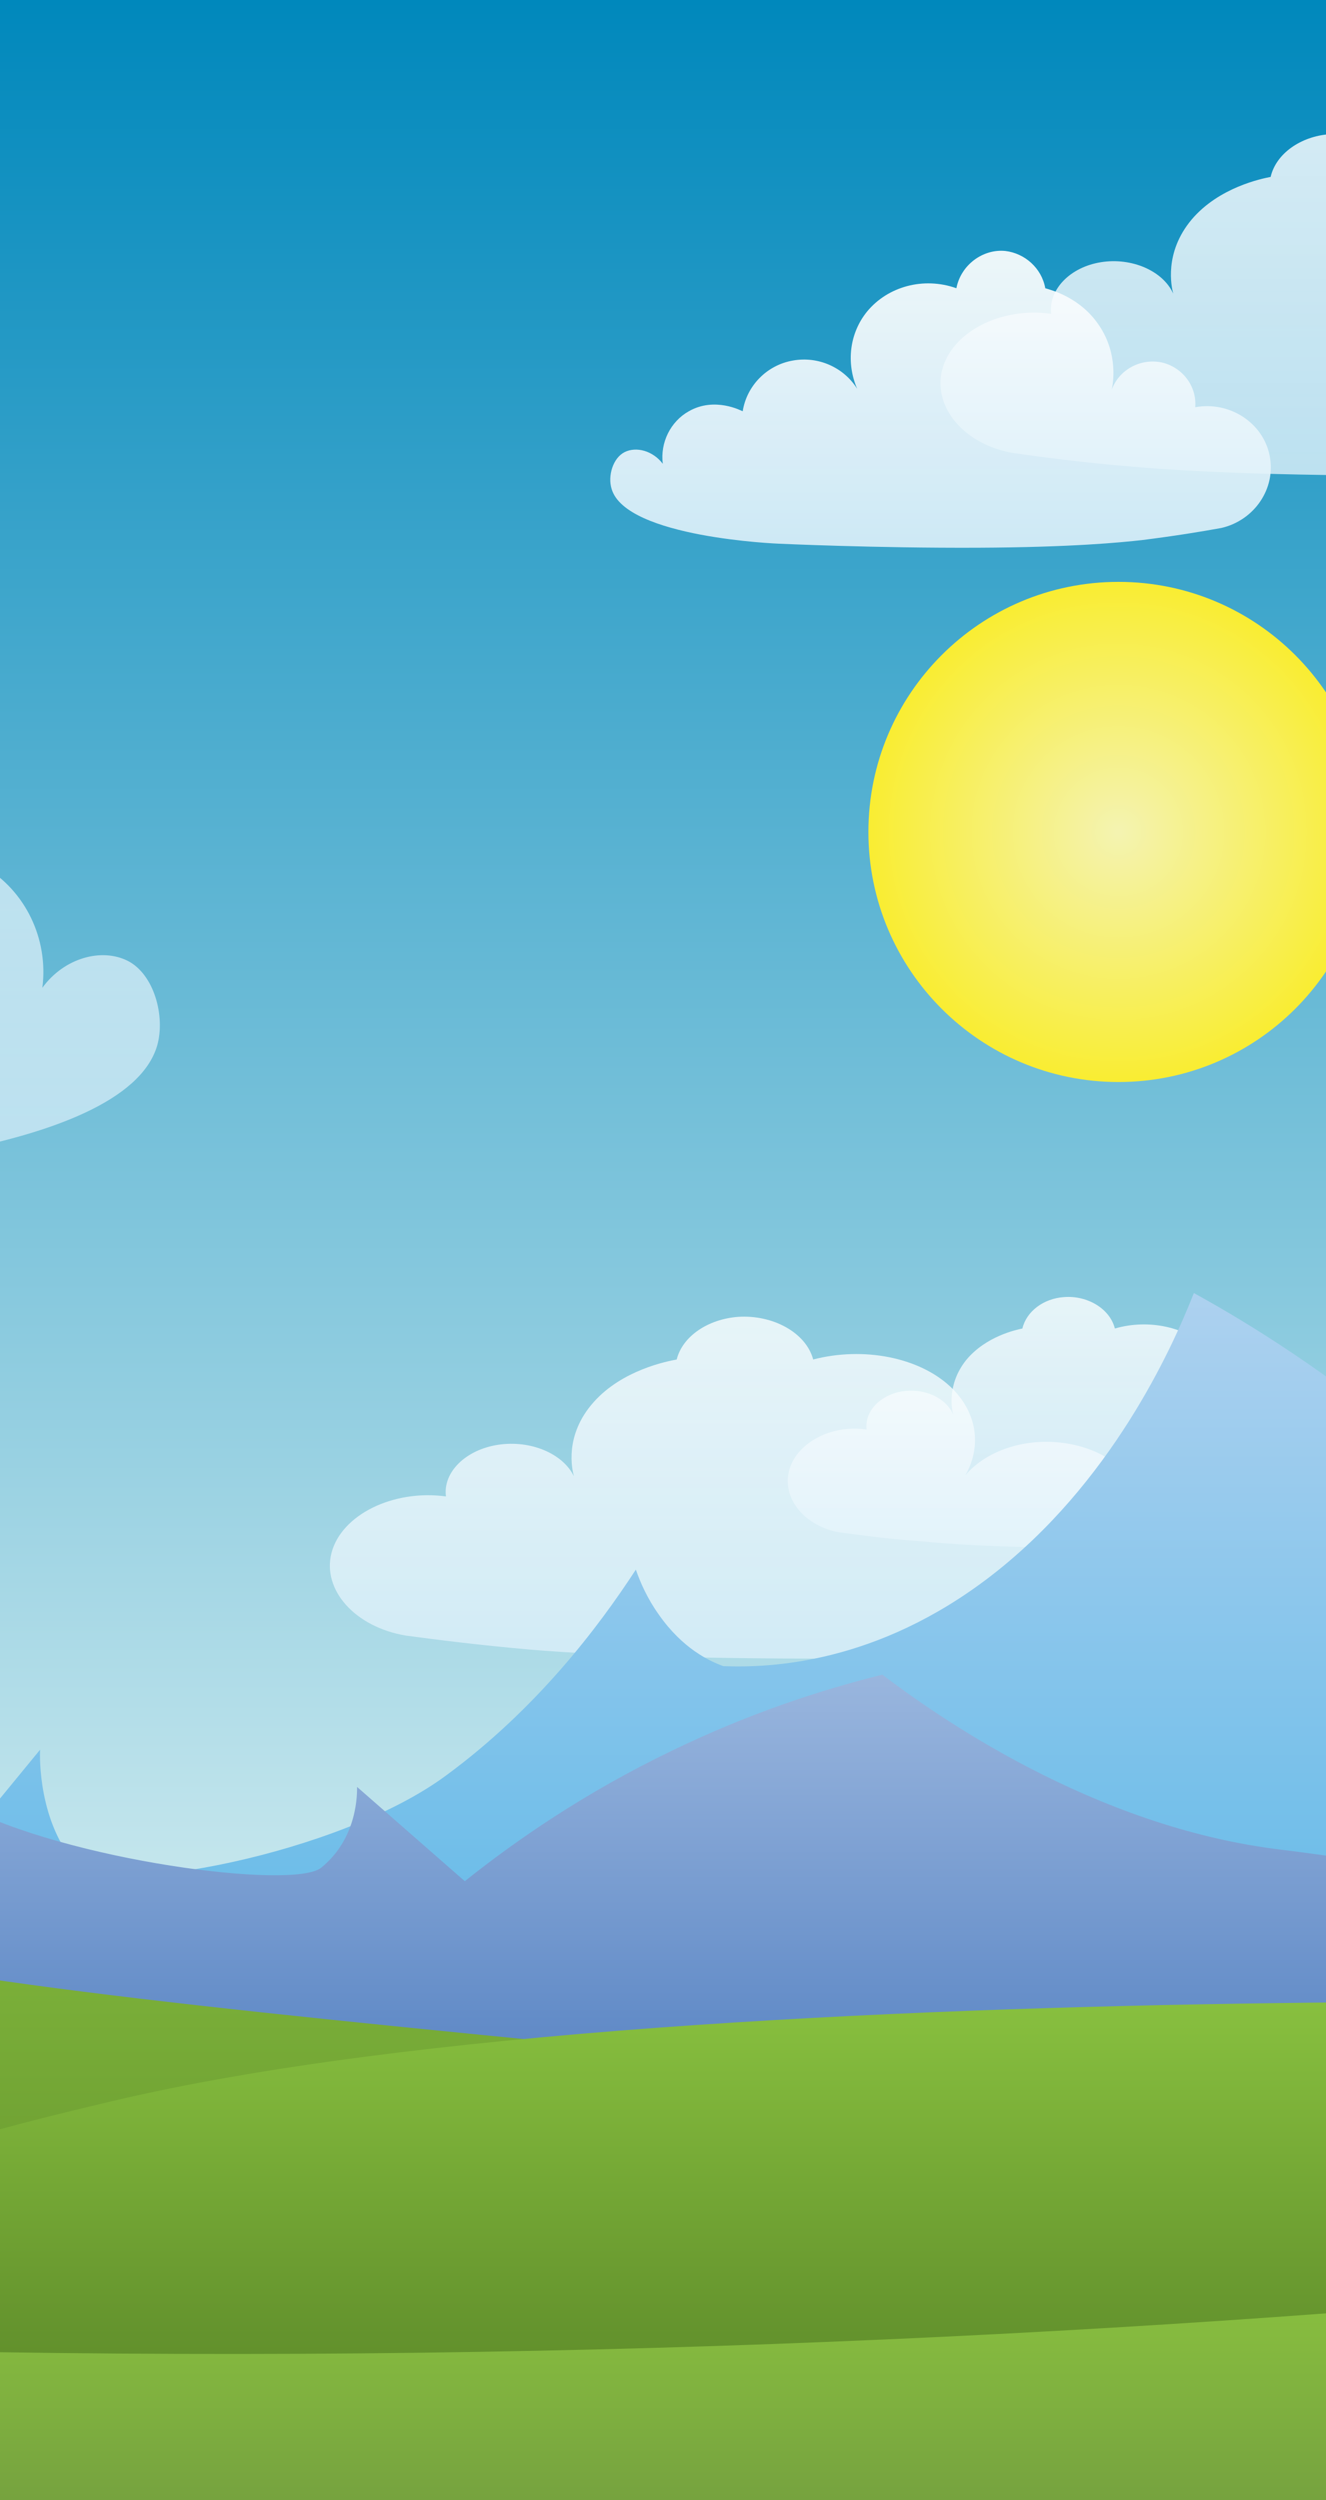 <svg width="375" height="707" viewBox="0 0 375 707" fill="none" xmlns="http://www.w3.org/2000/svg">
<rect x="0" y="0" width="375" height="707" fill="#333333" stroke="none"/>
<g clip-path="url(#clip0)">
<path d="M565.529 0H-440V578.941H565.529V0Z" fill="url(#paint0_linear)"/>
<path d="M316.305 305.975C355.361 305.975 387.022 274.314 387.022 235.258C387.022 196.202 355.361 164.541 316.305 164.541C277.249 164.541 245.588 196.202 245.588 235.258C245.588 274.314 277.249 305.975 316.305 305.975Z" fill="url(#paint1_radial)"/>
<path opacity="0.68" d="M-342.24 321.211C-363.443 316.259 -377.027 295.438 -372.965 274.489C-368.902 253.033 -347.573 238.432 -325.735 242.495C-327.005 228.656 -317.61 216.087 -304.152 213.294C-290.821 210.501 -277.363 218.119 -272.92 231.069C-273.681 227.26 -277.109 207.962 -264.794 189.172C-252.86 170.762 -234.45 165.938 -230.515 165.049C-228.102 151.972 -217.565 142.069 -205.123 140.926C-190.903 139.53 -177.064 149.814 -174.144 165.049C-153.449 157.558 -130.597 163.906 -117.52 180.284C-106.474 194.25 -104.189 213.421 -111.172 230.434C-102.665 216.468 -86.414 209.104 -70.544 212.025C-54.166 215.072 -41.216 228.402 -38.804 245.034C-38.042 244.653 -21.029 235.385 -4.524 245.034C7.156 251.89 13.758 265.475 11.98 279.314C18.201 270.807 28.739 268.014 36.103 271.696C43.594 275.505 46.768 287.312 44.482 295.565C35.341 327.559 -61.657 331.368 -61.657 331.368C-61.657 331.368 -123.106 334.288 -187.348 333.907C-248.035 333.526 -278.379 330.352 -291.456 328.828C-312.404 326.416 -329.925 323.496 -342.24 321.211Z" fill="url(#paint2_linear)"/>
<path opacity="0.82" d="M286.47 128.103C272.631 125.691 263.871 115.153 266.41 104.743C269.076 93.951 282.915 86.714 297.261 88.746C296.5 81.89 302.594 75.542 311.354 74.145C319.987 72.749 328.875 76.557 331.795 83.032C331.287 81.128 329.128 71.479 337 62.084C344.745 52.943 356.806 50.53 359.345 50.023C360.869 43.421 367.851 38.596 375.85 37.961C385.118 37.327 394.132 42.405 396.037 50.023C409.495 46.341 424.476 49.388 432.982 57.64C440.219 64.623 441.743 74.272 437.172 82.651C442.631 75.669 453.296 71.987 463.707 73.51C474.372 75.034 482.751 81.636 484.401 90.015C484.909 89.761 495.955 85.191 506.747 90.015C514.364 93.443 518.681 100.172 517.538 107.155C521.601 102.838 528.457 101.442 533.281 103.346C538.233 105.25 540.264 111.091 538.741 115.28C532.774 131.277 469.547 133.182 469.547 133.182C469.547 133.182 429.427 134.705 387.53 134.451C347.919 134.198 328.113 132.674 319.606 131.912C305.895 130.77 294.468 129.246 286.47 128.103Z" fill="url(#paint3_linear)"/>
<path opacity="0.92" d="M345.379 149.306C354.774 147.148 360.869 138.133 359.091 128.992C357.314 119.597 347.792 113.376 338.016 115.153C338.524 109.186 334.334 103.727 328.367 102.457C322.4 101.315 316.432 104.616 314.401 110.202C314.782 108.551 316.305 100.172 310.846 92.047C305.514 84.048 297.261 82.017 295.611 81.509C294.595 75.796 289.771 71.606 284.311 70.971C277.963 70.336 271.742 74.907 270.473 81.509C261.204 78.208 251.048 81.001 245.207 88.111C240.256 94.205 239.24 102.584 242.414 109.948C238.605 103.854 231.369 100.68 224.259 101.949C216.895 103.219 211.182 109.059 210.039 116.296C209.658 116.169 202.168 112.106 194.804 116.296C189.599 119.216 186.679 125.183 187.44 131.15C184.647 127.469 179.95 126.199 176.649 127.849C173.348 129.5 171.824 134.578 172.967 138.26C177.029 152.099 220.323 153.749 220.323 153.749C220.323 153.749 247.747 155.019 276.44 154.892C303.482 154.765 317.067 153.369 322.907 152.734C332.049 151.591 339.793 150.322 345.379 149.306Z" fill="url(#paint4_linear)"/>
<path opacity="0.79" d="M237.336 433.317C227.56 431.54 221.212 423.795 223.116 416.051C225.021 408.179 234.924 402.72 245.08 404.243C244.446 399.165 248.889 394.467 255.11 393.451C261.331 392.436 267.552 395.229 269.584 400.053C269.203 398.657 267.679 391.547 273.266 384.564C278.852 377.835 287.358 376.058 289.136 375.677C290.278 370.852 295.103 367.171 300.943 366.79C307.545 366.282 313.893 370.091 315.29 375.677C324.939 372.884 335.476 375.296 341.571 381.263C346.649 386.342 347.792 393.451 344.491 399.673C348.427 394.467 355.917 391.801 363.281 392.944C370.899 394.086 376.866 398.911 378.008 405.132C378.389 405.005 386.261 401.577 393.878 405.132C399.338 407.671 402.385 412.623 401.496 417.701C404.416 414.527 409.241 413.511 412.669 414.908C416.097 416.304 417.62 420.621 416.477 423.668C412.288 435.476 367.344 436.872 367.344 436.872C367.344 436.872 338.777 438.015 309.069 437.761C280.883 437.634 266.791 436.491 260.824 435.856C251.175 435.222 243.176 434.079 237.336 433.317Z" fill="url(#paint5_linear)"/>
<path opacity="0.79" d="M114.819 462.518C100.345 460.106 91.077 449.568 93.743 439.157C96.536 428.366 111.137 421.129 126.118 423.16C125.229 416.304 131.704 409.956 140.846 408.56C149.987 407.163 159.128 410.972 162.302 417.447C161.794 415.543 159.509 405.894 167.888 396.498C176.014 387.357 188.71 384.945 191.376 384.437C193.026 377.835 200.263 373.011 208.77 372.376C218.546 371.741 227.941 376.82 229.972 384.437C244.192 380.755 259.808 383.802 268.695 392.055C276.186 399.038 277.836 408.687 273.012 417.193C278.852 410.21 289.898 406.528 300.816 408.052C312.116 409.575 320.876 416.177 322.526 424.557C323.034 424.303 334.715 419.732 346.014 424.557C354.013 427.985 358.456 434.714 357.314 441.696C361.63 437.38 368.867 435.983 373.819 437.888C379.024 439.792 381.182 445.632 379.532 449.822C373.311 465.819 307.037 467.723 306.91 467.723C306.91 467.723 264.886 469.247 220.958 468.993C179.442 468.739 158.62 467.216 149.733 466.454C135.259 465.184 123.325 463.661 114.819 462.518Z" fill="url(#paint6_linear)"/>
<path d="M565.529 481.943C560.959 476.484 556.388 471.151 551.945 465.692C552.072 466.962 553.214 481.181 545.47 491.211C538.487 500.226 529.726 498.702 528.457 498.448C525.791 498.702 509.794 500.099 498.367 483.848C493.923 477.5 491.638 470.517 490.496 465.692L469.547 482.07C451.265 458.201 427.015 430.905 396.418 405.64C375.342 388.373 355.409 375.423 337.635 365.647C331.287 381.771 314.147 419.478 280.248 445.632C248 470.517 217.784 471.659 204.58 471.151C200.644 469.755 193.026 466.2 186.297 456.551C183.123 452.107 181.092 447.537 179.823 443.855C169.158 460.233 151.764 483.213 126.245 502.003C95.775 524.602 29.882 536.409 21.756 527.522C10.838 515.334 11.219 496.798 11.346 494.766C0.935 507.462 -9.603 520.285 -20.014 532.981C-34.868 516.35 -54.801 497.178 -80.066 480.293C-102.919 464.93 -124.122 455.408 -141.388 449.441C-156.37 465.311 -202.456 511.271 -257.557 520.412C-282.569 524.602 -311.008 533.743 -324.085 511.271C-334.369 493.878 -330.433 466.962 -328.021 454.9C-348.207 469.628 -369.918 488.037 -392.009 511.271C-398.865 518.508 -405.467 525.872 -411.561 533.108C-419.051 530.823 -439.492 516.984 -439.492 516.984L-440 619.95C-440 619.95 227.306 616.395 565.529 614.617" fill="url(#paint7_linear)"/>
<path d="M-440 498.067C-434.922 493.75 -429.843 489.307 -424.638 484.99C-424.765 485.879 -425.907 495.782 -418.29 502.765C-411.434 508.986 -402.927 507.97 -401.785 507.843C-399.119 508.097 -383.629 508.986 -372.584 497.686C-368.267 493.243 -366.109 488.418 -364.966 484.99C-358.237 488.799 -351.381 492.608 -344.652 496.417C-326.878 479.658 -303.263 460.614 -273.554 443.093C-253.114 431.032 -233.689 422.018 -216.422 415.162C-210.201 426.461 -193.569 452.742 -160.559 471.024C-129.2 488.418 -99.872 489.18 -86.922 488.799C-83.113 487.783 -75.623 485.371 -69.148 478.642C-66.1 475.468 -64.069 472.294 -62.8 469.755C-52.516 481.181 -35.503 497.178 -10.746 510.382C18.836 526.125 82.951 534.505 90.823 528.157C101.361 519.65 100.98 506.7 100.98 505.304L131.451 531.966C145.924 520.412 165.349 506.954 189.852 495.147C212.071 484.355 232.638 477.753 249.524 473.564C264.124 484.609 308.942 516.73 362.519 523.078C386.896 525.998 414.446 532.473 427.269 516.73C437.172 504.542 433.363 485.879 431.078 477.372C450.757 487.656 471.832 500.479 493.289 516.73C500.018 521.809 506.366 526.887 512.333 531.966C519.696 530.315 529.472 527.268 539.502 520.666C550.167 513.683 565.529 507.716 565.656 507.462V592.907L-440 589.098" fill="url(#paint8_linear)"/>
<path d="M-439.365 530.569C-414.989 519.65 -384.391 508.986 -348.588 503.145C-246.385 486.387 -176.556 520.92 -62.926 548.47C-9.222 561.42 64.288 568.53 211.309 582.75C367.471 597.858 565.529 608.904 565.529 608.904V657.657C565.529 657.657 -423.876 701.077 -440 705.14L-439.365 530.569Z" fill="url(#paint9_linear)"/>
<path d="M-439.365 575.005C-350.62 601.54 -196.616 643.056 -15.316 605.603C3.855 601.667 -2.747 602.302 31.659 594.177C198.613 554.565 565.529 568.404 565.529 568.404C565.529 568.404 565.529 690.921 565.529 690.032C565.529 689.143 -116.631 821.944 -437.842 633.407C-439.873 591.256 -438.096 629.345 -439.111 582.75C-439.238 580.338 -439.238 577.799 -439.365 575.005Z" fill="url(#paint10_linear)"/>
<path d="M565.529 635.693C417.493 653.467 250.54 665.528 67.589 665.655C-118.662 665.782 -288.536 653.721 -438.73 635.693V777.127H565.529V635.693Z" fill="url(#paint11_linear)"/>
</g>
<defs>
<linearGradient id="paint0_linear" x1="62.765" y1="-0.035" x2="62.765" y2="578.903" gradientUnits="userSpaceOnUse">
<stop stop-color="#0088BC"/>
<stop offset="0.995" stop-color="#D5EEF1"/>
</linearGradient>
<radialGradient id="paint1_radial" cx="0" cy="0" r="1" gradientUnits="userSpaceOnUse" gradientTransform="translate(316.318 235.246) scale(70.727)">
<stop offset="0.01" stop-color="#F4F3B0"/>
<stop offset="1" stop-color="#F9ED32"/>
</radialGradient>
<linearGradient id="paint2_linear" x1="-164.241" y1="140.774" x2="-164.241" y2="333.907" gradientUnits="userSpaceOnUse">
<stop stop-color="white"/>
<stop offset="0.995" stop-color="#DBEFF9"/>
</linearGradient>
<linearGradient id="paint3_linear" x1="402.486" y1="37.932" x2="402.486" y2="134.502" gradientUnits="userSpaceOnUse">
<stop stop-color="white"/>
<stop offset="0.995" stop-color="#DBEFF9"/>
</linearGradient>
<linearGradient id="paint4_linear" x1="265.909" y1="70.942" x2="265.909" y2="154.854" gradientUnits="userSpaceOnUse">
<stop stop-color="white"/>
<stop offset="0.995" stop-color="#DBEFF9"/>
</linearGradient>
<linearGradient id="paint5_linear" x1="319.898" y1="366.841" x2="319.898" y2="437.977" gradientUnits="userSpaceOnUse">
<stop stop-color="white"/>
<stop offset="0.995" stop-color="#DBEFF9"/>
</linearGradient>
<linearGradient id="paint6_linear" x1="236.625" y1="372.376" x2="236.625" y2="468.942" gradientUnits="userSpaceOnUse">
<stop stop-color="white"/>
<stop offset="0.995" stop-color="#DBEFF9"/>
</linearGradient>
<linearGradient id="paint7_linear" x1="62.765" y1="365.609" x2="62.765" y2="620.013" gradientUnits="userSpaceOnUse">
<stop stop-color="#ADD1EF"/>
<stop offset="0.995" stop-color="#4DB3E6"/>
</linearGradient>
<linearGradient id="paint8_linear" x1="62.765" y1="415.124" x2="62.765" y2="592.856" gradientUnits="userSpaceOnUse">
<stop stop-color="#BACFEB"/>
<stop offset="1" stop-color="#5783C3"/>
</linearGradient>
<linearGradient id="paint9_linear" x1="62.765" y1="498.74" x2="62.765" y2="705.077" gradientUnits="userSpaceOnUse">
<stop stop-color="#88C03F"/>
<stop offset="0.967" stop-color="#5C892A"/>
</linearGradient>
<linearGradient id="paint10_linear" x1="63.095" y1="566.067" x2="63.095" y2="734.57" gradientUnits="userSpaceOnUse">
<stop stop-color="#88C03F"/>
<stop offset="0.997" stop-color="#48701F"/>
</linearGradient>
<linearGradient id="paint11_linear" x1="63.4" y1="635.667" x2="63.4" y2="777.038" gradientUnits="userSpaceOnUse">
<stop stop-color="#8DC63F"/>
<stop offset="0.969" stop-color="#61823E"/>
</linearGradient>
<clipPath id="clip0">
<rect width="1005.53" height="777" fill="white" transform="translate(-440)"/>
</clipPath>
</defs>
</svg>

